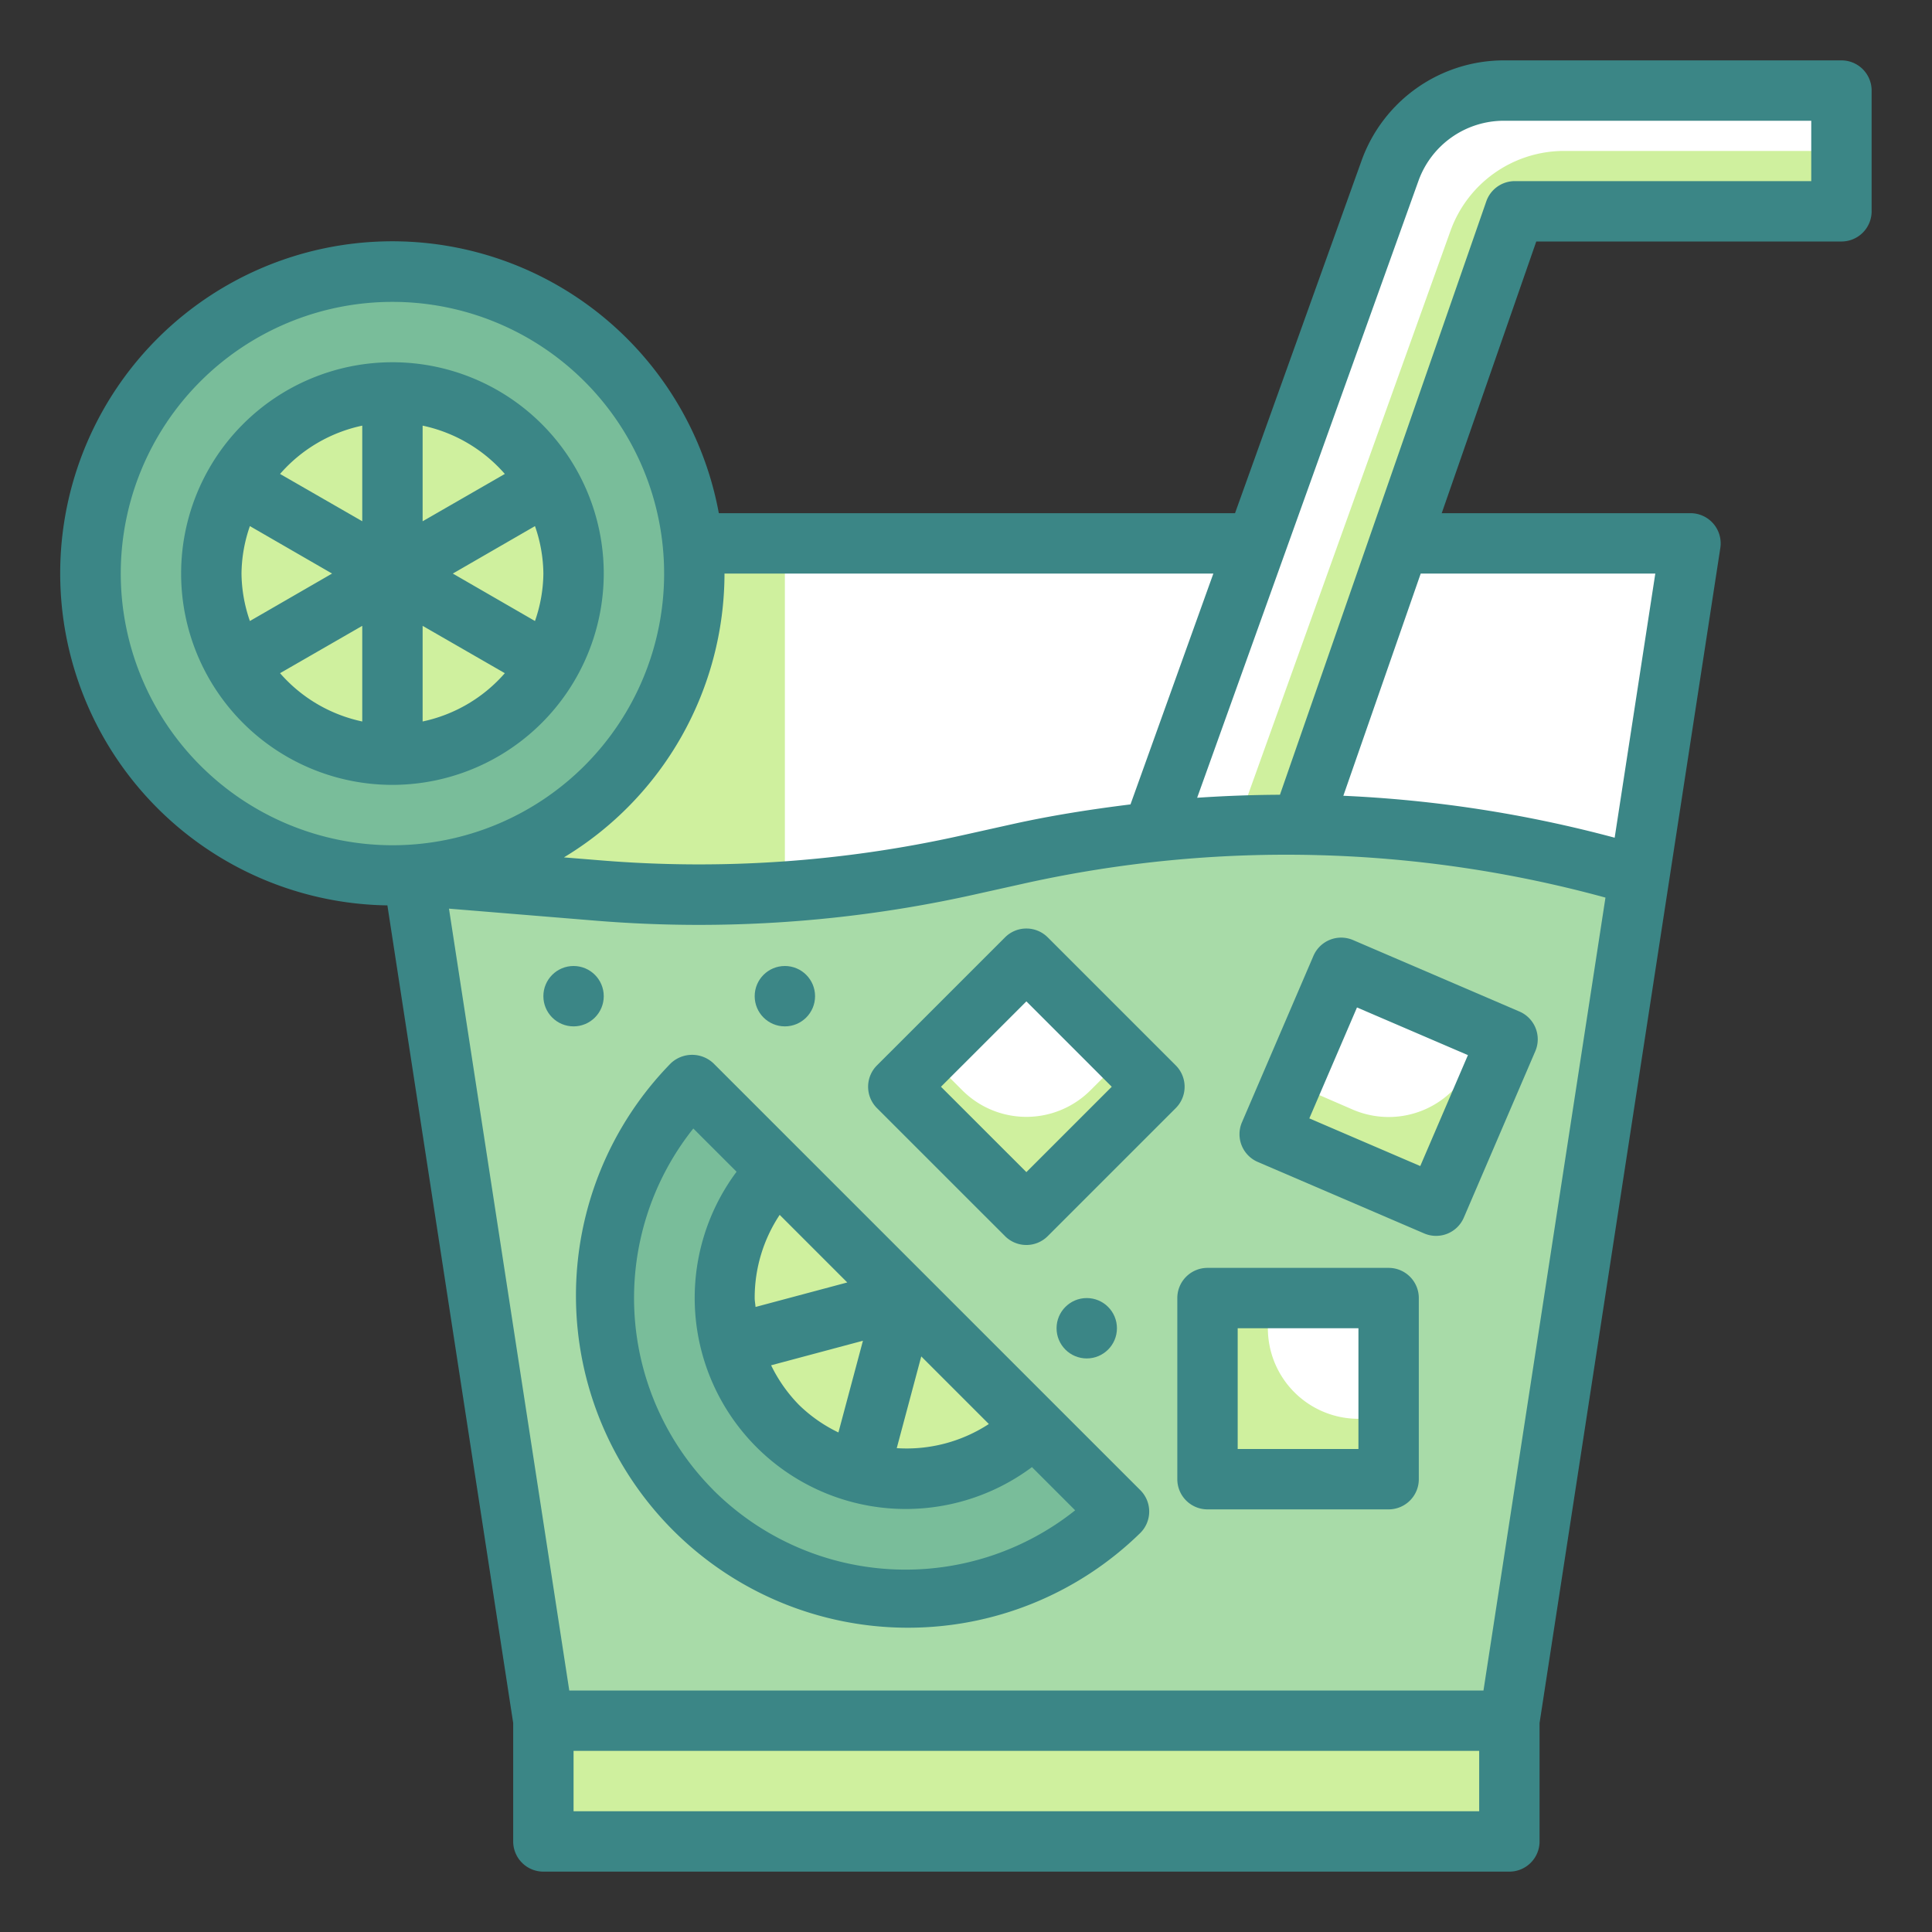 <svg height="512" viewBox="0 0 64 64" width="512" xmlns="http://www.w3.org/2000/svg"><rect x="0" y="0" width="64" height="64" fill="#333333" stroke="none"/><g id="Twotone"><g id="Color_copy_2" data-name="Color copy 2"><path d="m18 57-6-39h44l-6 39z" fill="#fff"/><path d="m50.92 51-.92 6h-32l-6-39h14v17a16 16 0 0 0 16 16z" fill="#cff09e"/><path d="m61 3h-11.186a4 4 0 0 0 -3.765 2.649l-13.049 36.351h5l12.18-35h10.82z" fill="#fff"/><path d="m38 42 12.18-35h10.82v-2h-9.186a4 4 0 0 0 -3.765 2.648l-12.331 34.352z" fill="#cff09e"/><path d="m54.31 29-4.31 28h-32l-4.31-28 6.143.5a40.973 40.973 0 0 0 12.207-.841l1.708-.38a40.982 40.982 0 0 1 20.336.656z" fill="#a8dba8"/><circle cx="13" cy="19" fill="#79bd9a" r="10"/><circle cx="13" cy="19" fill="#cff09e" r="6"/><path d="m40 43h6v6h-6z" fill="#fff"/><path d="m43 33h6v6h-6z" fill="#fff" transform="matrix(.919 .395 -.395 .919 17.945 -15.234)"/><path d="m31 33h6v6h-6z" fill="#fff" transform="matrix(.707 .707 -.707 .707 35.414 -13.497)"/><path d="m22.927 35.93 14.143 14.143a10 10 0 0 1 -14.143-14.143z" fill="#79bd9a"/><path d="m34.241 47.244a6 6 0 0 1 -8.485-8.485z" fill="#cff09e"/><path d="m25.756 38.759 8.485 8.485" fill="#95d5b2"/><g fill="#cff09e"><path d="m18 57h32v4h-32z"/><path d="m46 47v2h-6v-6h2v1a3 3 0 0 0 3 3z"/><path d="m49.94 34.43-2.37 5.51-5.51-2.37.73-1.69 2.03.88a3 3 0 0 0 3.94-1.58l.46-1.06z"/><path d="m38.24 36-4.24 4.24-4.24-4.24 1-1 1.12 1.12a3 3 0 0 0 4.24 0l1.12-1.12z"/></g></g><g id="Stroke_Close_copy" fill="#3b8686" data-name="Stroke Close copy"><path d="m61 2h-11.186a5.013 5.013 0 0 0 -4.707 3.311l-4.195 11.689h-17.1a11 11 0 1 0 -10.979 12.992l4.167 27.084v3.924a1 1 0 0 0 1 1h32a1 1 0 0 0 1-1v-3.924l5.988-38.924a1 1 0 0 0 -.988-1.152h-8.241l3.132-9h10.109a1 1 0 0 0 1-1v-4a1 1 0 0 0 -1-1zm-20.806 17-2.745 7.647c-1.314.163-2.623.367-3.918.655l-1.708.38a39.868 39.868 0 0 1 -11.908.82l-1.234-.1a11 11 0 0 0 5.319-9.402zm12.989 10.734-4.041 26.266h-30.284l-3.985-25.9 4.879.4q1.7.138 3.405.138a41.952 41.952 0 0 0 9.1-1l1.708-.38a40.056 40.056 0 0 1 19.218.476zm-49.183-10.734a9 9 0 1 1 9 9 9.01 9.01 0 0 1 -9-9zm45 41h-30v-2h30zm5.834-41-1.346 8.75a41.865 41.865 0 0 0 -8.988-1.389l2.563-7.361zm5.166-13h-9.82a1 1 0 0 0 -.945.671l-6.835 19.656q-1.373.007-2.743.1l7.333-20.441a3.007 3.007 0 0 1 2.824-1.986h10.186z"/><path d="m20 19a7 7 0 1 0 -7 7 7.008 7.008 0 0 0 7-7zm-12 0a4.918 4.918 0 0 1 .278-1.572l2.722 1.572-2.722 1.572a4.918 4.918 0 0 1 -.278-1.572zm10 0a4.918 4.918 0 0 1 -.278 1.572l-2.722-1.572 2.722-1.572a4.918 4.918 0 0 1 .278 1.572zm-4 4.9v-3.168l2.723 1.568a4.979 4.979 0 0 1 -2.723 1.6zm2.723-8.2-2.723 1.568v-3.168a4.979 4.979 0 0 1 2.723 1.6zm-4.723-1.6v3.167l-2.723-1.567a4.979 4.979 0 0 1 2.723-1.6zm-2.723 8.2 2.723-1.568v3.168a4.979 4.979 0 0 1 -2.723-1.6z"/><path d="m46 42h-6a1 1 0 0 0 -1 1v6a1 1 0 0 0 1 1h6a1 1 0 0 0 1-1v-6a1 1 0 0 0 -1-1zm-1 6h-4v-4h4z"/><path d="m41.665 38.491 5.513 2.368a1 1 0 0 0 1.313-.524l2.368-5.513a1 1 0 0 0 -.524-1.313l-5.513-2.368a1 1 0 0 0 -1.313.524l-2.368 5.513a1 1 0 0 0 .524 1.313zm3.287-5.118 3.675 1.579-1.579 3.675-3.675-1.579z"/><path d="m38.949 35.293-4.242-4.242a1 1 0 0 0 -1.414 0l-4.243 4.242a1 1 0 0 0 0 1.414l4.243 4.242a1 1 0 0 0 1.414 0l4.242-4.242a1 1 0 0 0 0-1.414zm-4.949 3.535-2.829-2.828 2.829-2.828 2.828 2.828z"/><path d="m23.634 35.224a1.029 1.029 0 0 0 -1.414 0 11 11 0 0 0 15.556 15.555 1 1 0 0 0 0-1.414zm1.366 7.776a4.965 4.965 0 0 1 .828-2.756l2.239 2.239-3.039.812c-.006-.095-.028-.195-.028-.295zm3.586 1.414-.812 3.038a4.929 4.929 0 0 1 -1.31-.916 4.986 4.986 0 0 1 -.92-1.309zm1.932.519 2.239 2.239a4.982 4.982 0 0 1 -3.051.8zm-6.883 4.431a9.014 9.014 0 0 1 -.668-11.981l1.433 1.432a6.992 6.992 0 0 0 9.785 9.785l1.431 1.431a9.013 9.013 0 0 1 -11.982-.666z"/><circle cx="19" cy="33" r="1"/><circle cx="26" cy="33" r="1"/><circle cx="36" cy="44" r="1"/></g></g></svg>